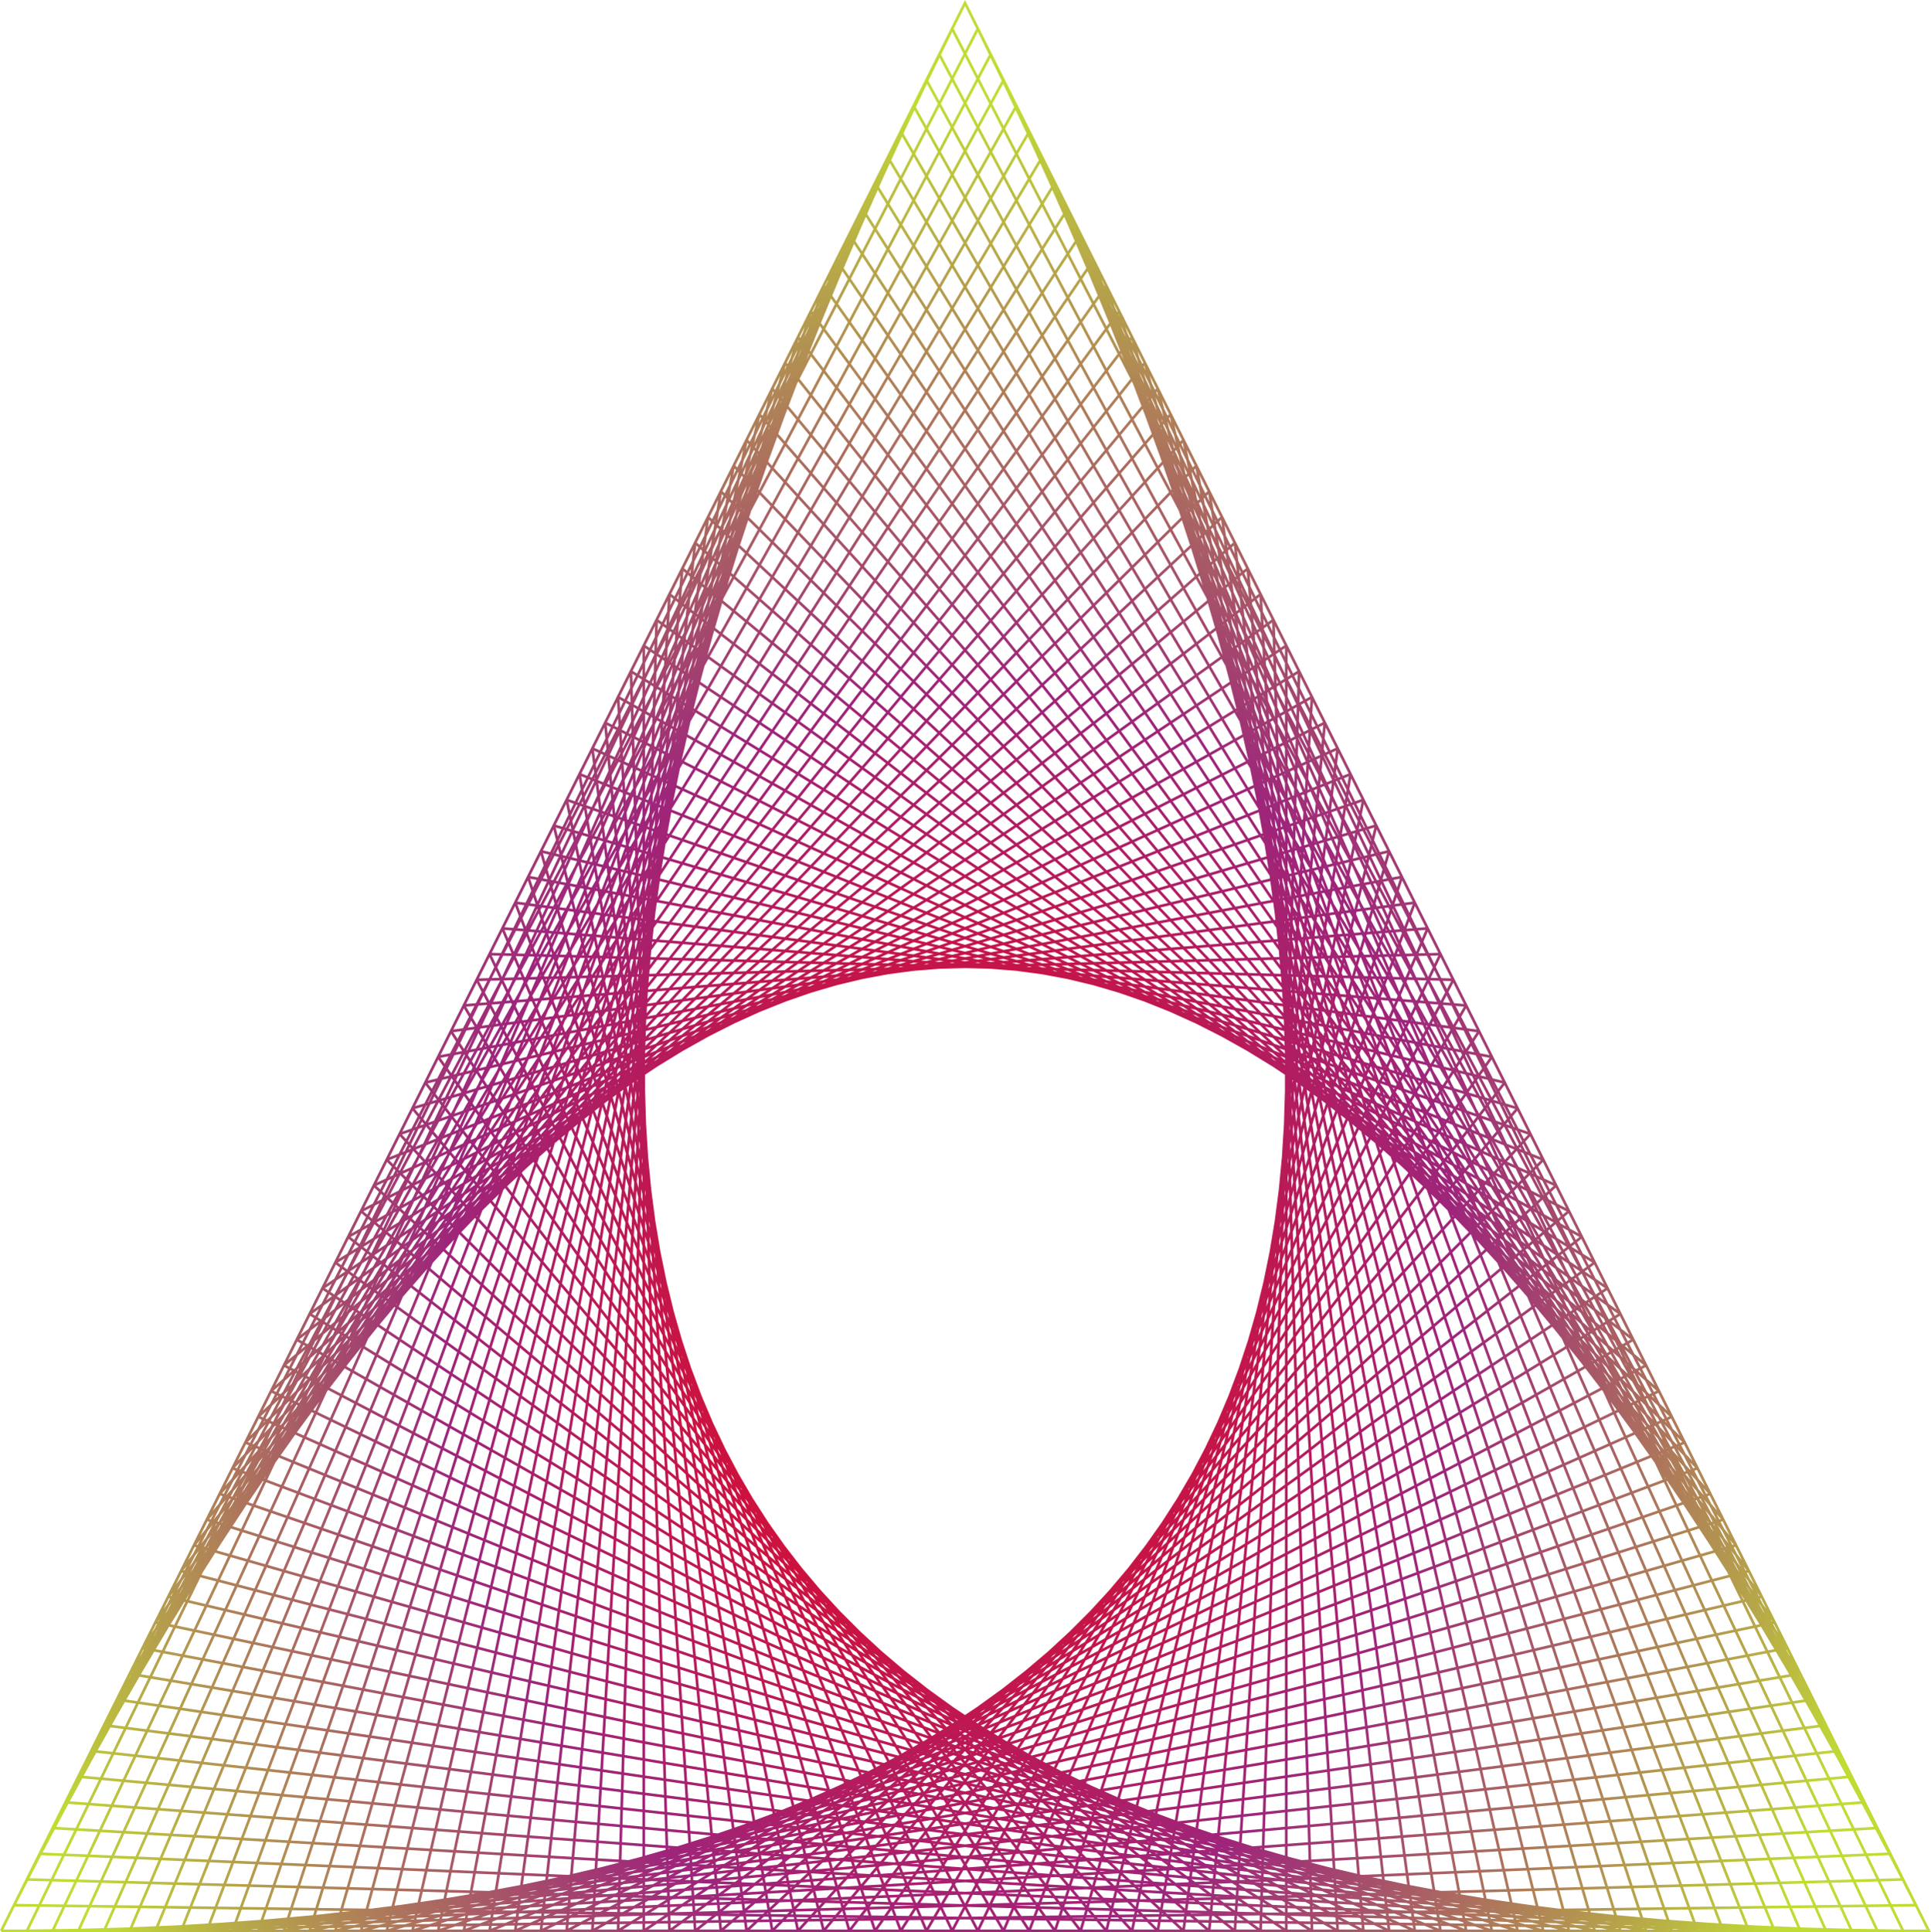 <?xml version="1.0" encoding="UTF-8" standalone="no"?>
<svg
   xmlns:dc="http://purl.org/dc/elements/1.1/"
   xmlns:cc="http://creativecommons.org/ns#"
   xmlns:rdf="http://www.w3.org/1999/02/22-rdf-syntax-ns#"
   xmlns:svg="http://www.w3.org/2000/svg"
   xmlns="http://www.w3.org/2000/svg"
   xmlns:xlink="http://www.w3.org/1999/xlink"
   xmlns:sodipodi="http://sodipodi.sourceforge.net/DTD/sodipodi-0.dtd"
   xmlns:inkscape="http://www.inkscape.org/namespaces/inkscape"
   id="svg8"
   version="1.1"
   viewBox="0 0 190.332 190.428"
   height="190.428mm"
   width="190.332mm"
   inkscape:version="1.0 (4035a4f, 2020-05-01)"
   sodipodi:docname="triangle.svg">
  <defs
     id="defs2">
    <linearGradient
       inkscape:collect="always"
       id="linearGradient877">
      <stop
         style="stop-color:#ff0000;stop-opacity:1"
         offset="0"
         id="stop873" />
      <stop
         id="stop881"
         offset="0.526"
         style="stop-color:#8d0064;stop-opacity:0.854" />
      <stop
         style="stop-color:#bcd826;stop-opacity:0.929"
         offset="1"
         id="stop875" />
    </linearGradient>
    <radialGradient
       inkscape:collect="always"
       xlink:href="#linearGradient877"
       id="radialGradient879"
       cx="104.369"
       cy="182.841"
       fx="104.369"
       fy="182.841"
       r="95.166"
       gradientTransform="matrix(0.999,0.055,-0.069,1.256,12.703,-52.54)"
       gradientUnits="userSpaceOnUse" />
  </defs>
  <sodipodi:namedview
     fit-margin-bottom="0"
     fit-margin-right="0"
     fit-margin-left="0"
     fit-margin-top="0"
     id="base"
     pagecolor="#ffffff"
     bordercolor="#666666"
     borderopacity="1.0"
     inkscape:pageopacity="0.0"
     inkscape:pageshadow="2"
     inkscape:zoom="0.71317139"
     inkscape:cx="383.88156"
     inkscape:cy="357.05976"
     inkscape:document-units="mm"
     inkscape:current-layer="layer1"
     inkscape:document-rotation="0"
     showgrid="false"
     inkscape:window-width="1252"
     inkscape:window-height="747"
     inkscape:window-x="0"
     inkscape:window-y="25"
     inkscape:window-maximized="0" />
  <g
     transform="translate(-10.715,-52.871)"
     inkscape:label="Layer 1"
     inkscape:groupmode="layer"
     id="layer1">
    <path
       id="path45"
       style="fill:none;fill-opacity:1;stroke:url(#radialGradient879);stroke-width:0.265;stroke-linecap:butt;stroke-linejoin:miter;stroke-opacity:1"
       d="M 10.833,243.167 H 200.833 l -95,-190 -95,190 m 190,0 -95,-190 M 10.833,243.167 H 200.833 m 0,0 H 10.833 M 199.567,240.633 104.567,55.7 M 13.367,243.167 199.567,240.633 M 198.3,243.167 12.1,240.633 M 198.3,238.1 103.3,58.233 M 15.9,243.167 198.3,238.1 m -2.533,5.067 L 13.367,238.1 m 183.667,-2.533 -95,-174.8 m -83.6,182.4 178.6,-7.6 m -3.8,7.6 -178.6,-7.6 M 195.767,233.033 100.767,63.3 M 20.967,243.167 195.767,233.033 M 190.7,243.167 15.9,233.033 M 194.5,230.5 99.5,65.833 M 23.5,243.167 194.5,230.5 M 188.167,243.167 17.167,230.5 M 193.233,227.967 98.233,68.367 m -72.2,174.8 167.2,-15.2 m -7.6,15.2 -167.2,-15.2 M 191.967,225.433 96.967,70.9 m -68.4,172.267 163.4,-17.733 M 183.1,243.167 19.7,225.433 M 190.7,222.9 95.7,73.433 M 31.1,243.167 190.7,222.9 M 180.567,243.167 20.967,222.9 M 189.433,220.367 94.433,75.967 m -60.8,167.2 155.8,-22.8 m -11.4,22.8 -155.8,-22.8 M 188.167,217.833 93.167,78.5 m -57,164.667 152,-25.333 M 175.5,243.167 23.5,217.833 M 186.9,215.3 91.9,81.033 M 38.7,243.167 186.9,215.3 M 172.967,243.167 24.767,215.3 M 185.633,212.767 90.633,83.567 m -49.4,159.6 144.4,-30.4 m -15.2,30.4 -144.4,-30.4 M 184.367,210.233 89.367,86.1 m -45.6,157.067 140.6,-32.933 M 167.9,243.167 27.3,210.233 M 183.1,207.7 88.1,88.633 M 46.3,243.167 183.1,207.7 M 165.367,243.167 28.567,207.7 M 181.833,205.167 86.833,91.167 m -38,152 133,-38 m -19,38 -133,-38 M 180.567,202.633 85.567,93.7 m -34.2,149.467 129.2,-40.533 M 160.3,243.167 31.1,202.633 M 179.3,200.1 84.3,96.233 M 53.9,243.167 179.3,200.1 M 157.767,243.167 32.367,200.1 M 178.033,197.567 83.033,98.767 m -26.6,144.4 121.6,-45.6 m -22.8,45.6 -121.6,-45.6 M 176.767,195.033 81.767,101.3 m -22.8,141.867 117.8,-48.133 M 152.7,243.167 34.9,195.033 M 175.5,192.5 80.5,103.833 M 61.5,243.167 175.5,192.5 M 150.167,243.167 36.167,192.5 m 138.067,-2.533 -95,-83.6 m -15.2,136.8 110.2,-53.2 m -26.6,53.2 -110.2,-53.2 M 172.967,187.433 77.967,108.9 m -11.4,134.267 106.4,-55.733 M 145.1,243.167 38.7,187.433 M 171.7,184.9 76.7,111.433 M 69.1,243.167 171.7,184.9 M 142.567,243.167 39.967,184.9 m 130.467,-2.533 -95,-68.4 m -3.8,129.2 98.8,-60.8 m -30.4,60.8 -98.8,-60.8 M 169.167,179.833 74.167,116.5 m 0,126.667 95,-63.333 M 137.5,243.167 42.5,179.833 M 167.9,177.3 72.9,119.033 M 76.7,243.167 167.9,177.3 M 134.967,243.167 43.767,177.3 m 122.867,-2.533 -95,-53.2 m 7.6,121.6 87.4,-68.4 m -34.2,68.4 -87.4,-68.4 M 165.367,172.233 70.367,124.1 m 11.4,119.067 83.6,-70.933 M 129.9,243.167 46.3,172.233 M 164.1,169.7 69.1,126.633 M 84.3,243.167 164.1,169.7 M 127.367,243.167 47.567,169.7 m 115.267,-2.533 -95,-38 m 19,114 76,-76 m -38,76 -76,-76 M 161.567,164.633 66.567,131.7 m 22.8,111.467 72.2,-78.533 M 122.3,243.167 50.1,164.633 M 160.3,162.1 65.3,134.233 M 91.9,243.167 160.3,162.1 M 119.767,243.167 51.367,162.1 m 107.667,-2.533 -95,-22.8 m 30.4,106.4 64.6,-83.6 m -41.8,83.6 -64.6,-83.6 M 157.767,157.033 62.767,139.3 m 34.2,103.867 60.8,-86.133 M 114.7,243.167 53.9,157.033 M 156.5,154.5 61.5,141.833 m 38,101.333 57,-88.667 M 112.167,243.167 55.167,154.5 m 100.067,-2.533 -95,-7.6 m 41.8,98.8 53.2,-91.2 m -45.6,91.2 -53.2,-91.2 M 153.967,149.433 58.967,146.9 m 45.6,96.267 49.4,-93.733 M 107.1,243.167 57.7,149.433 m 95,-2.533 -95,2.533 M 107.1,243.167 152.7,146.9 M 104.567,243.167 58.967,146.9 m 92.467,-2.533 -95,7.6 m 53.2,91.2 41.8,-98.8 m -49.4,98.8 -41.8,-98.8 M 150.167,141.833 55.167,154.5 m 57,88.667 38,-101.333 M 99.5,243.167 61.5,141.833 M 148.9,139.3 53.9,157.033 M 114.7,243.167 148.9,139.3 M 96.967,243.167 62.767,139.3 m 84.867,-2.533 -95,22.8 m 64.6,83.6 30.4,-106.4 m -53.2,106.4 -30.4,-106.4 M 146.367,134.233 51.367,162.1 m 68.4,81.067 26.6,-108.933 M 91.9,243.167 65.3,134.233 M 145.1,131.7 50.1,164.633 M 122.3,243.167 145.1,131.7 M 89.367,243.167 66.567,131.7 m 77.267,-2.533 -95,38 m 76,76 19,-114 m -57,114 -19,-114 M 142.567,126.633 47.567,169.7 m 79.8,73.467 15.2,-116.533 M 84.3,243.167 69.1,126.633 M 141.3,124.1 46.3,172.233 M 129.9,243.167 141.3,124.1 M 81.767,243.167 70.367,124.1 m 69.667,-2.533 -95,53.2 m 87.4,68.4 7.6,-121.6 m -60.8,121.6 -7.6,-121.6 M 138.767,119.033 43.767,177.3 m 91.2,65.867 3.8,-124.133 M 76.7,243.167 72.9,119.033 m 64.6,-2.533 -95,63.333 m 95,63.333 V 116.5 M 74.167,243.167 V 116.5 m 62.067,-2.533 -95,68.4 m 98.8,60.8 -3.8,-129.2 m -64.6,129.2 3.8,-129.2 M 134.967,111.433 39.967,184.9 m 102.6,58.267 -7.6,-131.733 M 69.1,243.167 76.7,111.433 m 57,-2.533 -95,78.533 M 145.1,243.167 133.7,108.9 M 66.567,243.167 77.967,108.9 m 54.467,-2.533 -95,83.6 m 110.2,53.2 -15.2,-136.8 m -68.4,136.8 15.2,-136.8 M 131.167,103.833 36.167,192.5 m 114,50.667 -19,-139.333 M 61.5,243.167 80.5,103.833 M 129.9,101.3 34.9,195.033 M 152.7,243.167 129.9,101.3 M 58.967,243.167 81.767,101.3 M 128.633,98.767 33.633,197.567 m 121.6,45.6 -26.6,-144.4 m -72.2,144.4 26.6,-144.4 M 127.367,96.233 32.367,200.1 m 125.4,43.067 -30.4,-146.933 M 53.9,243.167 84.3,96.233 M 126.1,93.7 31.1,202.633 M 160.3,243.167 126.1,93.7 M 51.367,243.167 85.567,93.7 M 124.833,91.167 29.833,205.167 m 133,38 -38,-152 m -76,152 38,-152 M 123.567,88.633 28.567,207.7 m 136.8,35.467 -41.8,-154.533 M 46.3,243.167 88.1,88.633 M 122.3,86.1 27.3,210.233 M 167.9,243.167 122.3,86.1 M 43.767,243.167 89.367,86.1 M 121.033,83.567 26.033,212.767 m 144.4,30.4 -49.4,-159.6 m -79.8,159.6 49.4,-159.6 M 119.767,81.033 24.767,215.3 m 148.2,27.867 -53.2,-162.133 M 38.7,243.167 91.9,81.033 M 118.5,78.5 23.5,217.833 m 152,25.333 L 118.5,78.5 M 36.167,243.167 93.167,78.5 M 117.233,75.967 22.233,220.367 m 155.8,22.8 -60.8,-167.2 m -83.6,167.2 60.8,-167.2 M 115.967,73.433 20.967,222.9 m 159.6,20.267 -64.6,-169.733 M 31.1,243.167 95.7,73.433 M 114.7,70.9 19.7,225.433 M 183.1,243.167 114.7,70.9 M 28.567,243.167 96.967,70.9 M 113.433,68.367 18.433,227.967 m 167.2,15.2 -72.2,-174.8 m -87.4,174.8 72.2,-174.8 M 112.167,65.833 17.167,230.5 m 171,12.667 -76,-177.333 M 23.5,243.167 99.5,65.833 M 110.9,63.3 15.9,233.033 M 190.7,243.167 110.9,63.3 M 20.967,243.167 100.767,63.3 m 8.867,-2.533 -95,174.8 m 178.6,7.6 -83.6,-182.4 M 18.433,243.167 102.033,60.767 M 108.367,58.233 13.367,238.1 m 182.4,5.067 -87.4,-184.933 M 15.9,243.167 103.3,58.233 M 107.1,55.7 12.1,240.633 M 198.3,243.167 107.1,55.7 M 13.367,243.167 104.567,55.7"
       inkscape:export-xdpi="96"
       inkscape:export-ydpi="96" />
  </g>
</svg>
